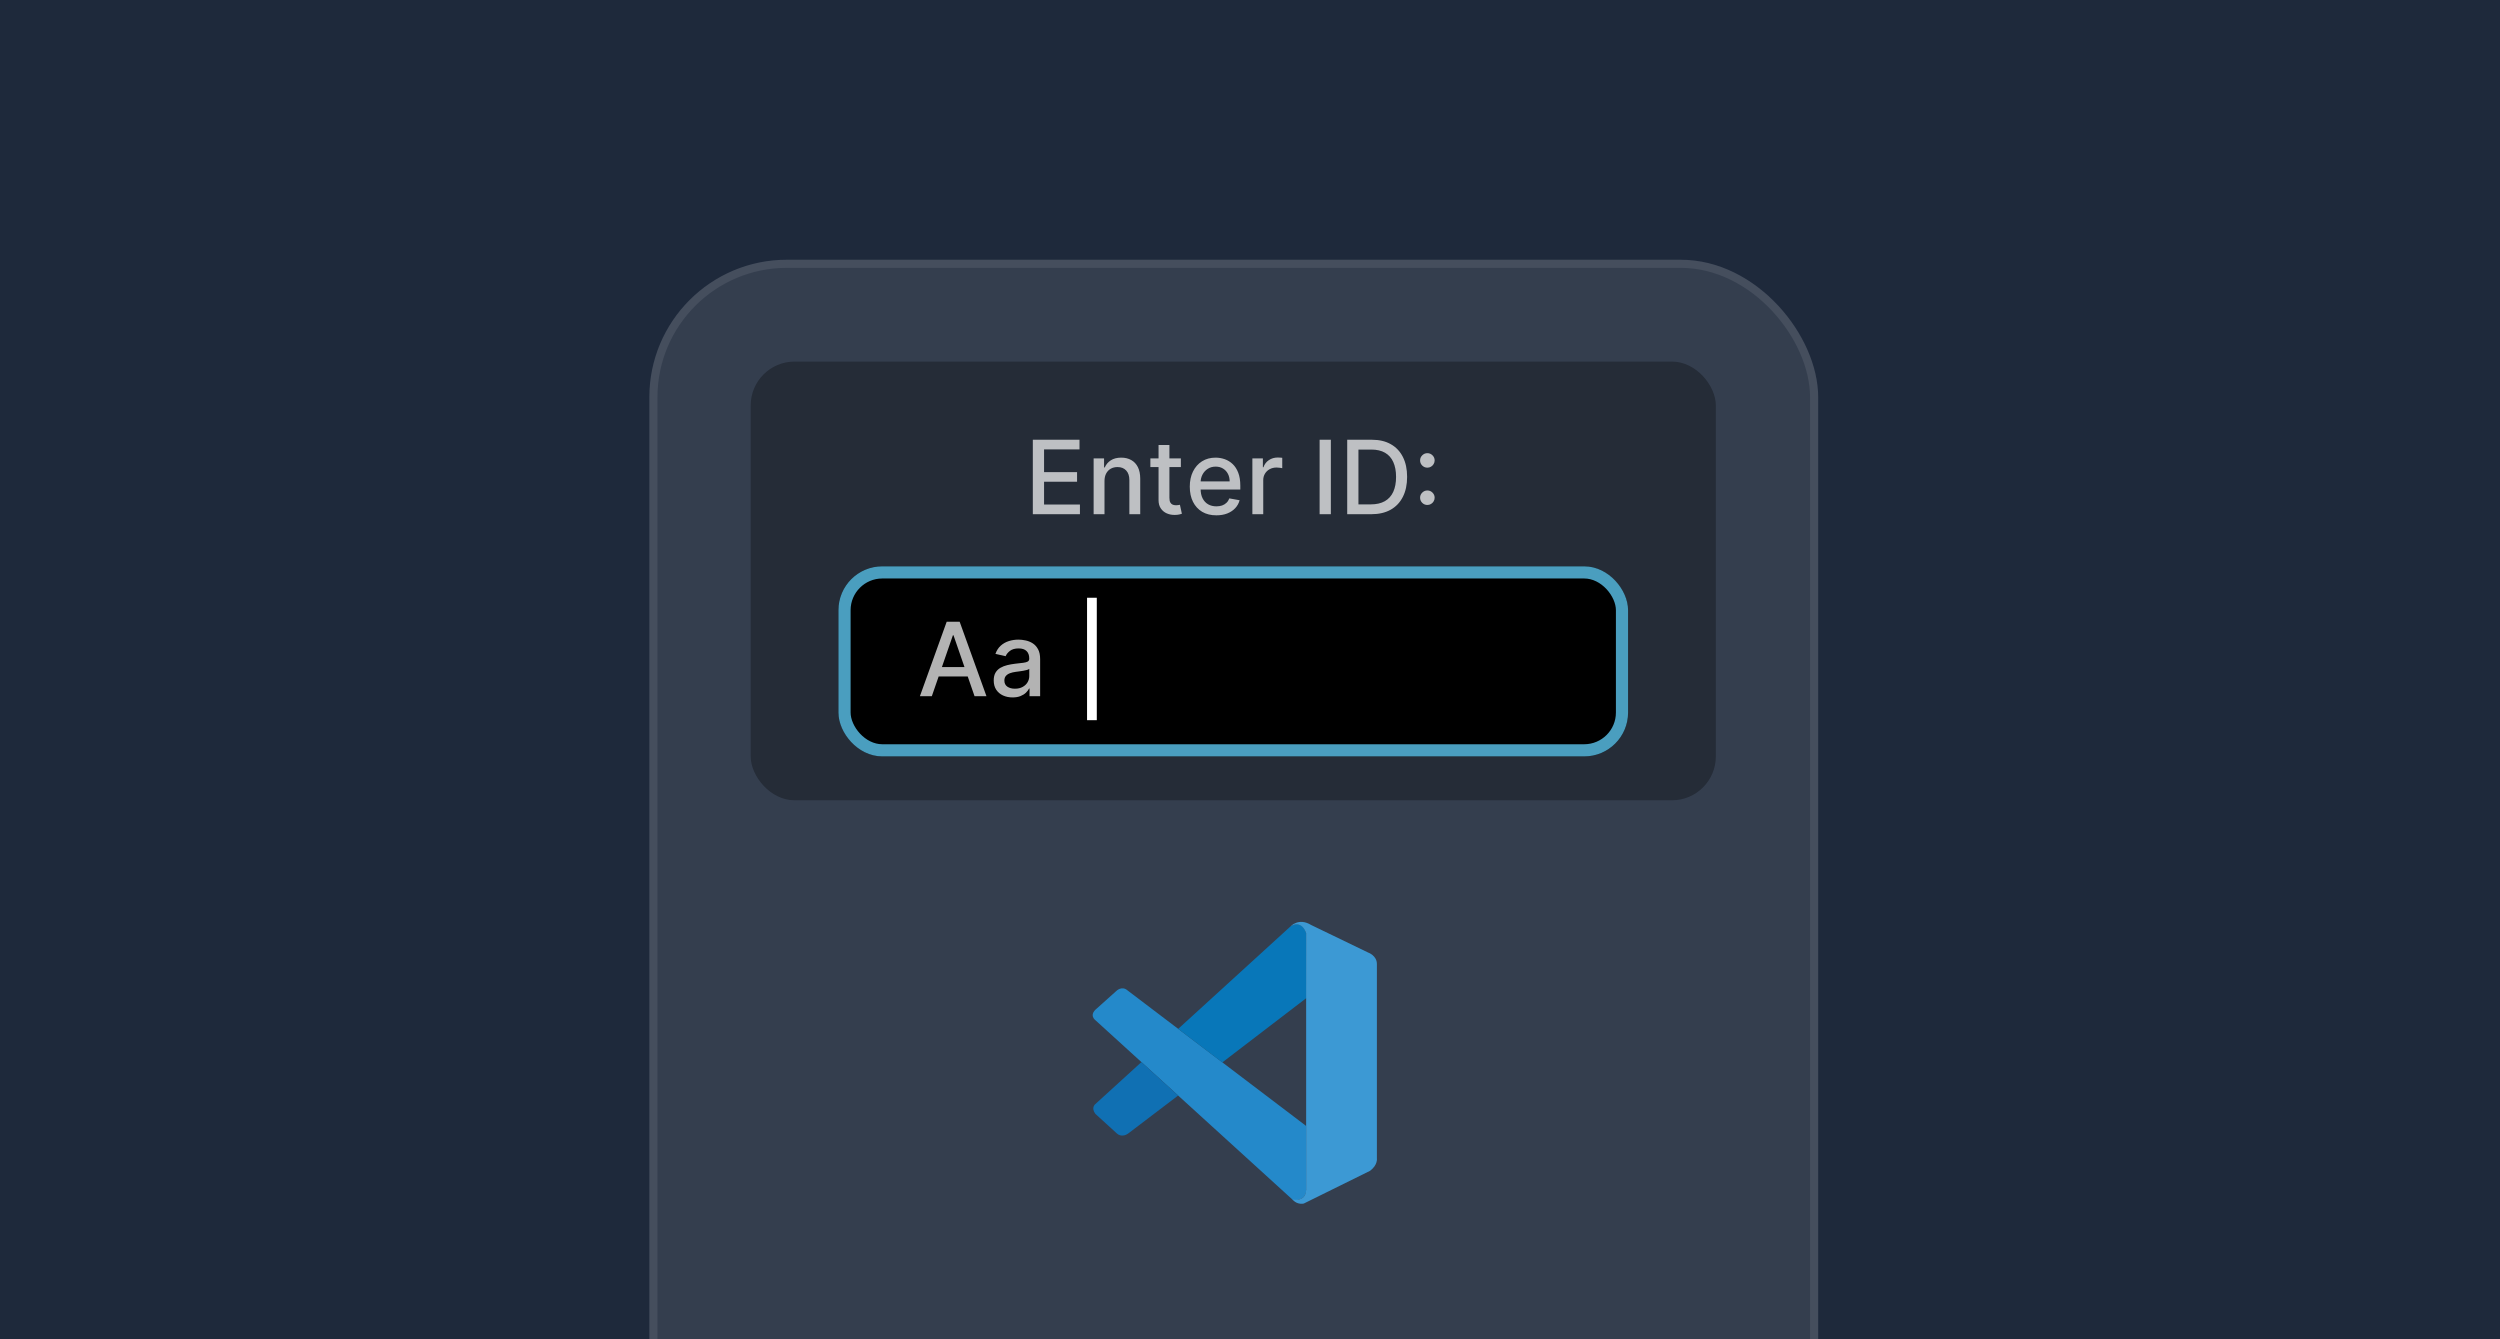 <svg width="308" height="165" viewBox="0 0 308 165" fill="none" xmlns="http://www.w3.org/2000/svg">
<path d="M0 0H308V165H0V0Z" fill="#1E293B"/>
<g clip-path="url(#clip0_345_303)">
<rect x="80" y="32" width="144" height="153" rx="16.941" fill="white" fill-opacity="0.1"/>
<rect x="80.5" y="32.5" width="143" height="152" rx="16.441" stroke="#E4E4E7" stroke-opacity="0.1"/>
<rect x="92.486" y="44.548" width="118.904" height="54.047" rx="5.405" fill="black" fill-opacity="0.3"/>
<rect x="103.295" y="69.77" width="97.285" height="23.421" rx="5.405" fill="black"/>
<rect x="104.045" y="70.52" width="95.785" height="21.921" rx="4.655" stroke="#5DC5EE" stroke-opacity="0.8" stroke-width="1.5"/>
<path d="M114.801 85.77H113.332L116.632 76.599H118.231L121.532 85.77H120.063L117.47 78.265H117.398L114.801 85.77ZM115.047 82.179H119.812V83.343H115.047V82.179ZM124.751 85.923C124.315 85.923 123.921 85.842 123.568 85.681C123.216 85.517 122.937 85.279 122.731 84.969C122.528 84.658 122.426 84.278 122.426 83.827C122.426 83.439 122.501 83.119 122.65 82.868C122.8 82.618 123.001 82.419 123.255 82.273C123.509 82.126 123.792 82.016 124.106 81.941C124.419 81.867 124.739 81.81 125.064 81.771C125.476 81.723 125.81 81.685 126.067 81.655C126.324 81.622 126.511 81.57 126.627 81.498C126.743 81.426 126.802 81.31 126.802 81.149V81.117C126.802 80.726 126.691 80.423 126.47 80.208C126.252 79.993 125.927 79.886 125.494 79.886C125.043 79.886 124.688 79.986 124.428 80.186C124.171 80.383 123.994 80.602 123.895 80.844L122.637 80.558C122.786 80.14 123.004 79.802 123.291 79.546C123.58 79.286 123.913 79.098 124.289 78.981C124.666 78.862 125.061 78.802 125.476 78.802C125.751 78.802 126.042 78.835 126.349 78.901C126.66 78.963 126.949 79.08 127.218 79.25C127.49 79.42 127.712 79.663 127.885 79.98C128.059 80.293 128.145 80.701 128.145 81.203V85.77H126.838V84.83H126.784C126.697 85.003 126.567 85.173 126.394 85.341C126.221 85.508 125.999 85.647 125.727 85.757C125.455 85.867 125.13 85.923 124.751 85.923ZM125.042 84.848C125.412 84.848 125.728 84.775 125.991 84.628C126.257 84.482 126.458 84.291 126.596 84.055C126.736 83.816 126.806 83.561 126.806 83.289V82.403C126.758 82.45 126.666 82.495 126.529 82.537C126.394 82.576 126.24 82.61 126.067 82.64C125.894 82.667 125.725 82.692 125.561 82.716C125.397 82.737 125.26 82.755 125.149 82.77C124.889 82.803 124.652 82.858 124.437 82.936C124.225 83.013 124.055 83.125 123.927 83.272C123.801 83.415 123.739 83.606 123.739 83.845C123.739 84.176 123.861 84.427 124.106 84.597C124.351 84.764 124.663 84.848 125.042 84.848Z" fill="white" fill-opacity="0.7"/>
<path d="M135.125 73.643V88.726H133.925V73.643H135.125Z" fill="white"/>
<path d="M127.244 63.35V54.178H132.994V55.369H128.628V58.164H132.694V59.35H128.628V62.158H133.048V63.35H127.244ZM136.074 59.265V63.35H134.735V56.471H136.02V57.59H136.105C136.264 57.226 136.511 56.934 136.849 56.713C137.189 56.492 137.618 56.381 138.134 56.381C138.603 56.381 139.013 56.48 139.366 56.677C139.718 56.871 139.991 57.16 140.185 57.546C140.379 57.931 140.476 58.407 140.476 58.974V63.35H139.137V59.136C139.137 58.637 139.007 58.247 138.748 57.967C138.488 57.683 138.131 57.541 137.677 57.541C137.367 57.541 137.091 57.608 136.849 57.743C136.61 57.877 136.42 58.074 136.28 58.334C136.143 58.591 136.074 58.901 136.074 59.265ZM145.483 56.471V57.546H141.726V56.471H145.483ZM142.733 54.823H144.072V61.33C144.072 61.59 144.111 61.785 144.189 61.916C144.266 62.045 144.366 62.133 144.489 62.181C144.614 62.225 144.75 62.248 144.896 62.248C145.004 62.248 145.098 62.24 145.178 62.225C145.259 62.211 145.322 62.199 145.367 62.19L145.608 63.296C145.531 63.326 145.42 63.356 145.277 63.385C145.134 63.418 144.955 63.436 144.74 63.439C144.387 63.445 144.059 63.383 143.754 63.251C143.45 63.12 143.204 62.917 143.015 62.642C142.827 62.367 142.733 62.023 142.733 61.608V54.823ZM149.855 63.488C149.177 63.488 148.594 63.344 148.104 63.054C147.617 62.761 147.241 62.351 146.975 61.822C146.713 61.291 146.581 60.669 146.581 59.955C146.581 59.25 146.713 58.629 146.975 58.092C147.241 57.555 147.611 57.135 148.086 56.834C148.564 56.532 149.122 56.381 149.761 56.381C150.149 56.381 150.525 56.446 150.89 56.574C151.254 56.702 151.581 56.904 151.87 57.178C152.16 57.453 152.388 57.81 152.555 58.249C152.723 58.685 152.806 59.215 152.806 59.839V60.313H147.338V59.31H151.494C151.494 58.958 151.422 58.646 151.279 58.374C151.136 58.099 150.934 57.883 150.675 57.725C150.418 57.567 150.116 57.487 149.77 57.487C149.394 57.487 149.065 57.58 148.785 57.765C148.507 57.947 148.292 58.186 148.14 58.482C147.991 58.774 147.916 59.092 147.916 59.435V60.219C147.916 60.679 147.996 61.07 148.158 61.393C148.322 61.715 148.55 61.961 148.843 62.132C149.135 62.299 149.477 62.382 149.868 62.382C150.122 62.382 150.354 62.346 150.563 62.275C150.772 62.2 150.952 62.09 151.104 61.943C151.257 61.797 151.373 61.617 151.454 61.401L152.721 61.63C152.62 62.003 152.438 62.33 152.175 62.611C151.915 62.888 151.588 63.105 151.194 63.26C150.803 63.412 150.357 63.488 149.855 63.488ZM154.292 63.35V56.471H155.586V57.564H155.658C155.783 57.193 156.004 56.902 156.321 56.69C156.64 56.475 157.001 56.368 157.404 56.368C157.488 56.368 157.587 56.371 157.7 56.377C157.816 56.383 157.907 56.39 157.973 56.399V57.68C157.919 57.665 157.824 57.649 157.687 57.631C157.549 57.61 157.412 57.599 157.275 57.599C156.958 57.599 156.676 57.667 156.428 57.801C156.183 57.932 155.989 58.116 155.846 58.352C155.703 58.585 155.631 58.85 155.631 59.149V63.35H154.292ZM163.961 54.178V63.35H162.577V54.178H163.961ZM168.945 63.35H165.976V54.178H169.039C169.938 54.178 170.71 54.361 171.354 54.729C171.999 55.093 172.493 55.617 172.837 56.301C173.183 56.981 173.356 57.798 173.356 58.75C173.356 59.706 173.182 60.527 172.832 61.213C172.486 61.9 171.984 62.429 171.328 62.799C170.671 63.166 169.877 63.35 168.945 63.35ZM167.36 62.141H168.869C169.568 62.141 170.148 62.009 170.611 61.746C171.074 61.481 171.42 61.097 171.65 60.595C171.88 60.091 171.995 59.476 171.995 58.75C171.995 58.031 171.88 57.42 171.65 56.919C171.423 56.417 171.084 56.036 170.633 55.777C170.183 55.517 169.623 55.387 168.954 55.387H167.36V62.141ZM175.852 62.212C175.607 62.212 175.397 62.126 175.22 61.952C175.044 61.776 174.956 61.564 174.956 61.316C174.956 61.072 175.044 60.863 175.22 60.69C175.397 60.513 175.607 60.425 175.852 60.425C176.097 60.425 176.307 60.513 176.483 60.69C176.659 60.863 176.748 61.072 176.748 61.316C176.748 61.481 176.706 61.631 176.622 61.769C176.542 61.903 176.434 62.011 176.3 62.091C176.165 62.172 176.016 62.212 175.852 62.212ZM175.852 57.617C175.607 57.617 175.397 57.531 175.22 57.358C175.044 57.181 174.956 56.969 174.956 56.722C174.956 56.477 175.044 56.268 175.22 56.095C175.397 55.919 175.607 55.83 175.852 55.83C176.097 55.83 176.307 55.919 176.483 56.095C176.659 56.268 176.748 56.477 176.748 56.722C176.748 56.886 176.706 57.037 176.622 57.174C176.542 57.308 176.434 57.416 176.3 57.496C176.165 57.577 176.016 57.617 175.852 57.617Z" fill="white" fill-opacity="0.7"/>
<g clip-path="url(#clip1_345_303)">
<path d="M134.952 125.688C134.952 125.688 134.1 125.071 135.123 124.248L137.507 122.111C137.507 122.111 138.19 121.39 138.911 122.018L160.918 138.719V146.728C160.918 146.728 160.907 147.985 159.297 147.847L134.952 125.688Z" fill="#2489CA"/>
<path d="M140.625 130.849L134.952 136.018C134.952 136.018 134.37 136.452 134.952 137.23L137.586 139.63C137.586 139.63 138.212 140.304 139.137 139.538L145.149 134.967L140.625 130.849Z" fill="#1070B3"/>
<path d="M150.583 130.892L160.985 122.93L160.918 114.965C160.918 114.965 160.473 113.226 158.991 114.132L145.148 126.76L150.583 130.892Z" fill="#0877B9"/>
<path d="M159.298 147.857C159.901 148.477 160.634 148.273 160.634 148.273L168.74 144.27C169.778 143.561 169.633 142.681 169.633 142.681V118.769C169.633 117.718 168.56 117.355 168.56 117.355L161.533 113.96C159.998 113.009 158.992 114.132 158.992 114.132C158.992 114.132 160.285 113.198 160.918 114.965V146.582C160.918 146.799 160.872 147.012 160.78 147.205C160.595 147.58 160.193 147.928 159.231 147.782L159.298 147.857Z" fill="#3C99D4"/>
</g>
</g>
<defs>
<clipPath id="clip0_345_303">
<rect width="144" height="133" fill="white" transform="translate(80 32)"/>
</clipPath>
<clipPath id="clip1_345_303">
<rect width="36.032" height="36.032" fill="white" transform="translate(133.924 113.008)"/>
</clipPath>
</defs>
</svg>
